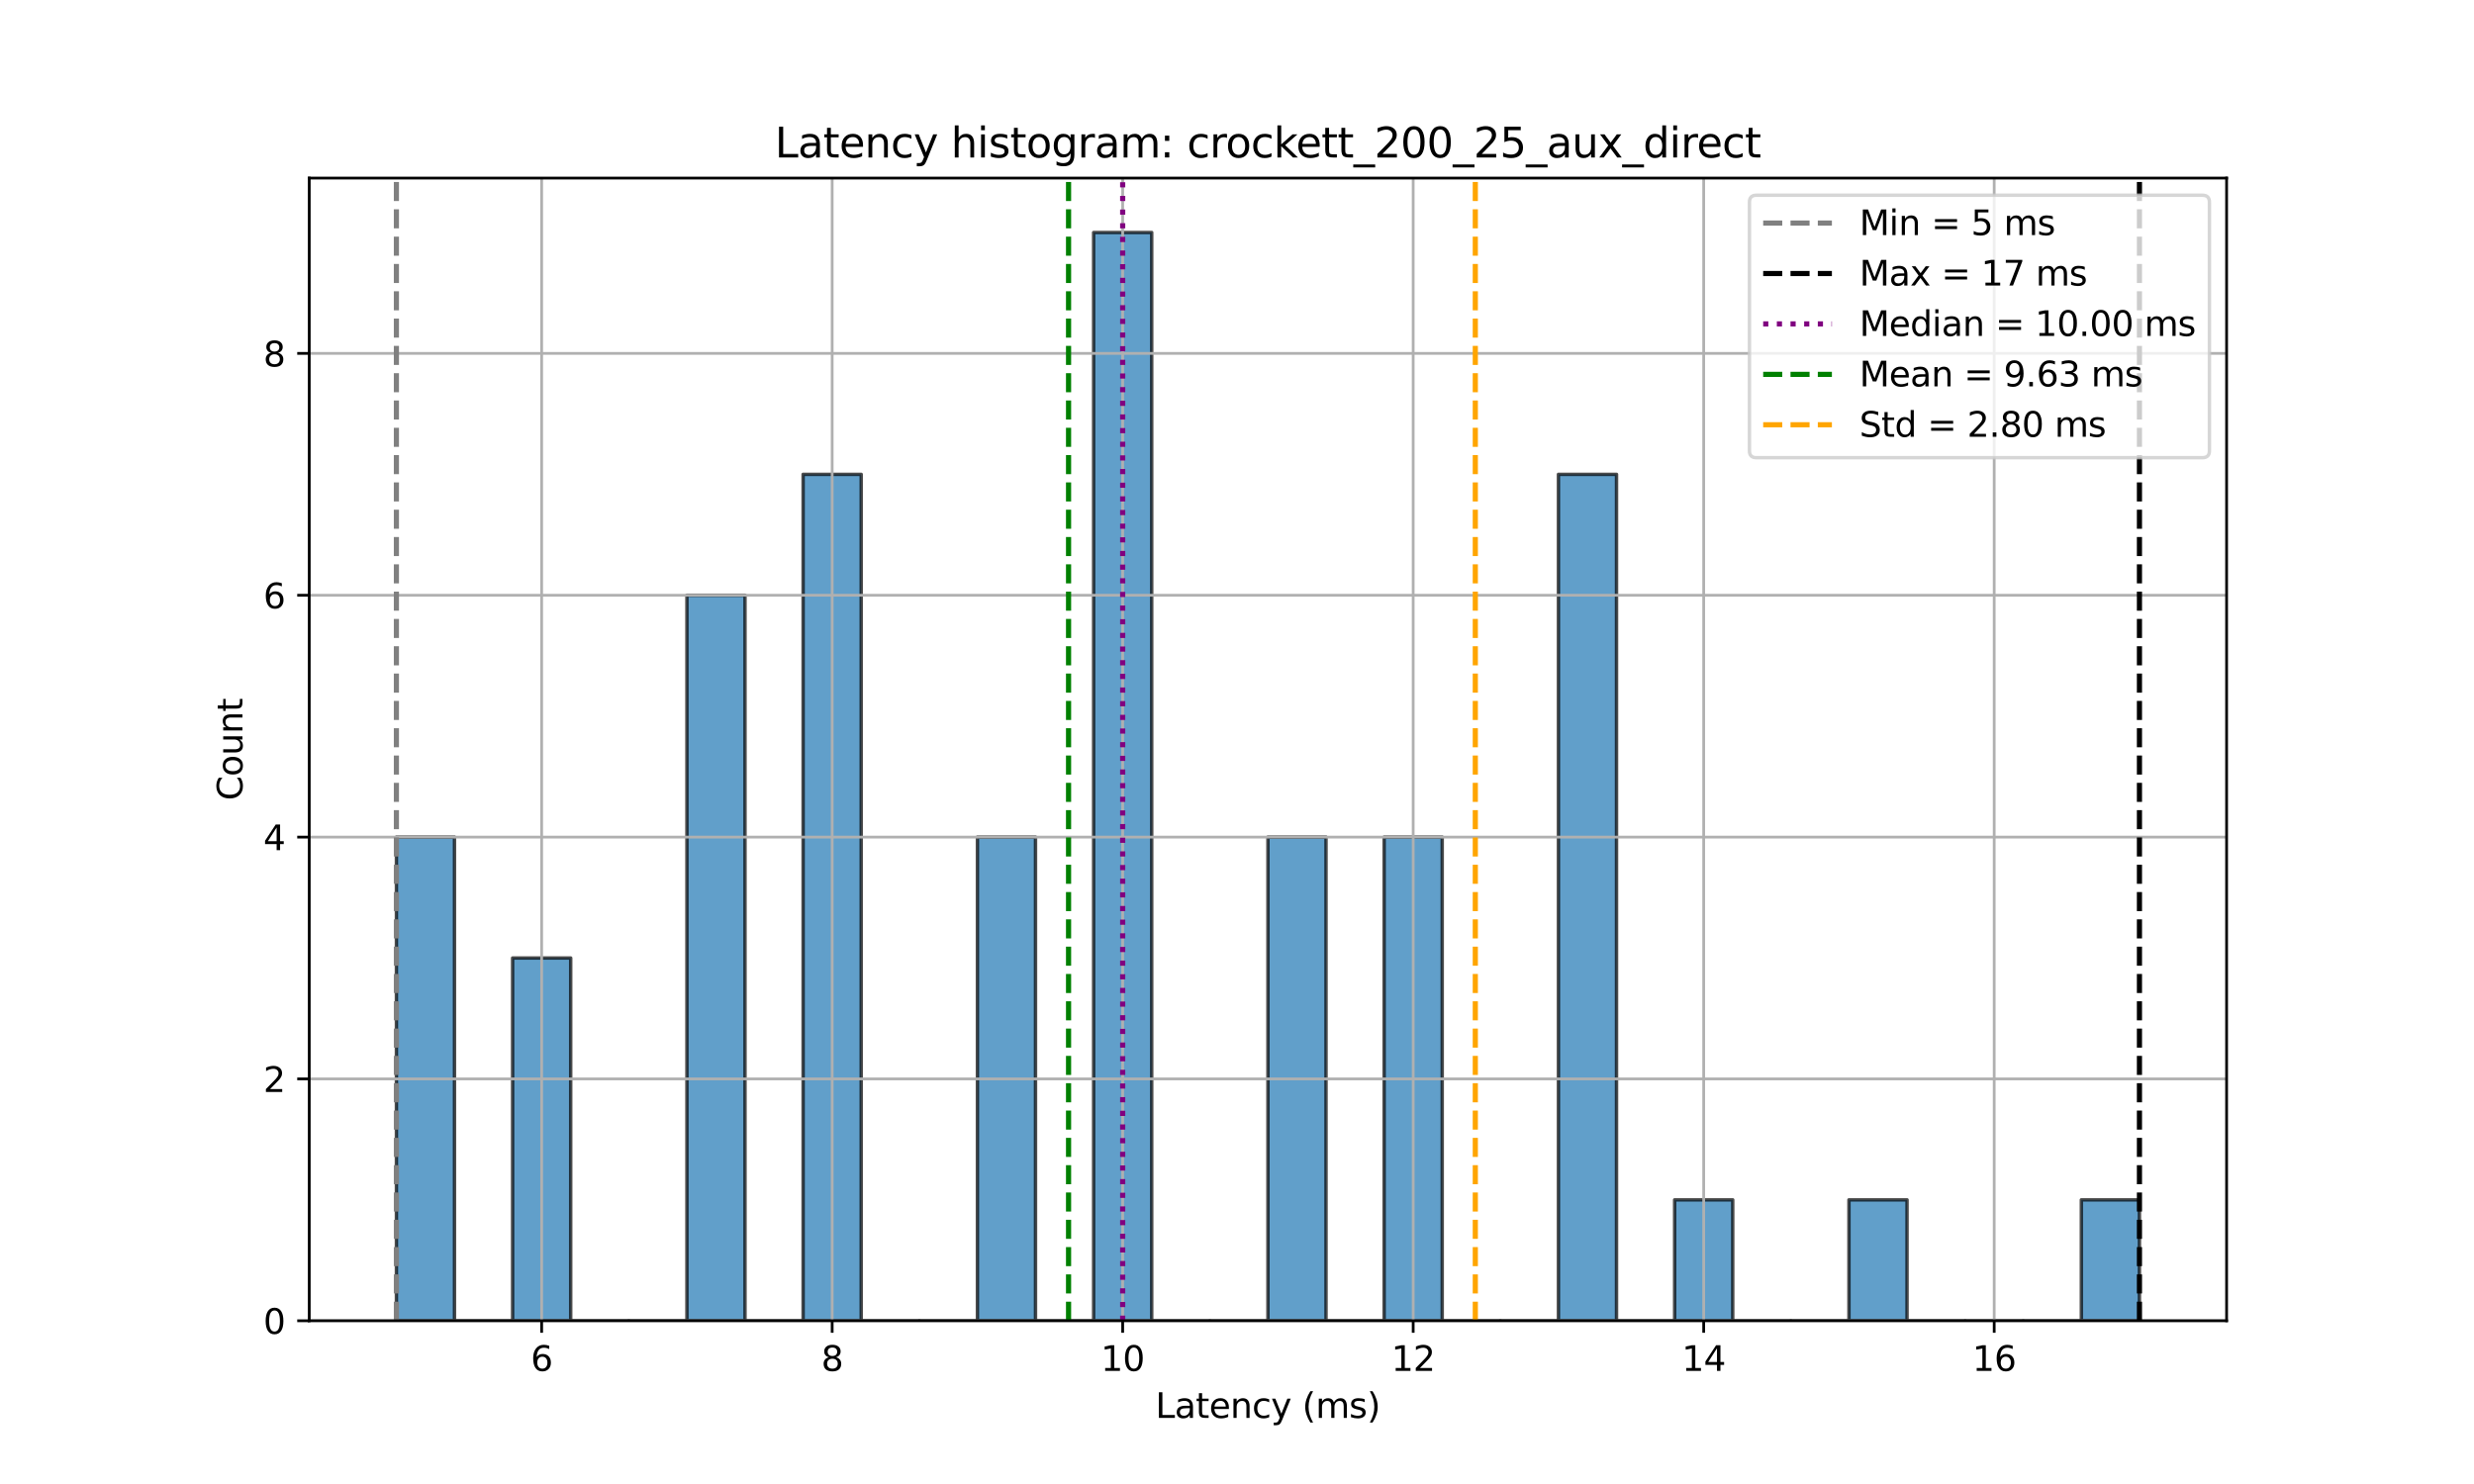 <?xml version="1.0" encoding="utf-8" standalone="no"?>
<!DOCTYPE svg PUBLIC "-//W3C//DTD SVG 1.1//EN"
  "http://www.w3.org/Graphics/SVG/1.1/DTD/svg11.dtd">
<svg xmlns:xlink="http://www.w3.org/1999/xlink" width="720pt" height="432pt" viewBox="0 0 720 432" xmlns="http://www.w3.org/2000/svg" version="1.1">
 <defs>
  <style type="text/css">*{stroke-linejoin: round; stroke-linecap: butt}</style>
 </defs>
 <g id="figure_1">
  <g id="patch_1">
   <path d="M 0 432 
L 720 432 
L 720 0 
L 0 0 
z
" style="fill: #ffffff"/>
  </g>
  <g id="axes_1">
   <g id="patch_2">
    <path d="M 90 384.48 
L 648 384.48 
L 648 51.84 
L 90 51.84 
z
" style="fill: #ffffff"/>
   </g>
   <g id="patch_3">
    <path d="M 115.364 384.48 
L 132.273 384.48 
L 132.273 243.68 
L 115.364 243.68 
z
" clip-path="url(#p1ac329a65a)" style="fill: #1f77b4; opacity: 0.7; stroke: #000000; stroke-linejoin: miter"/>
   </g>
   <g id="patch_4">
    <path d="M 132.273 384.48 
L 149.182 384.48 
L 149.182 384.48 
L 132.273 384.48 
z
" clip-path="url(#p1ac329a65a)" style="fill: #1f77b4; opacity: 0.7; stroke: #000000; stroke-linejoin: miter"/>
   </g>
   <g id="patch_5">
    <path d="M 149.182 384.48 
L 166.091 384.48 
L 166.091 278.88 
L 149.182 278.88 
z
" clip-path="url(#p1ac329a65a)" style="fill: #1f77b4; opacity: 0.7; stroke: #000000; stroke-linejoin: miter"/>
   </g>
   <g id="patch_6">
    <path d="M 166.091 384.48 
L 183 384.48 
L 183 384.48 
L 166.091 384.48 
z
" clip-path="url(#p1ac329a65a)" style="fill: #1f77b4; opacity: 0.7; stroke: #000000; stroke-linejoin: miter"/>
   </g>
   <g id="patch_7">
    <path d="M 183 384.48 
L 199.909 384.48 
L 199.909 384.48 
L 183 384.48 
z
" clip-path="url(#p1ac329a65a)" style="fill: #1f77b4; opacity: 0.7; stroke: #000000; stroke-linejoin: miter"/>
   </g>
   <g id="patch_8">
    <path d="M 199.909 384.48 
L 216.818 384.48 
L 216.818 173.28 
L 199.909 173.28 
z
" clip-path="url(#p1ac329a65a)" style="fill: #1f77b4; opacity: 0.7; stroke: #000000; stroke-linejoin: miter"/>
   </g>
   <g id="patch_9">
    <path d="M 216.818 384.48 
L 233.727 384.48 
L 233.727 384.48 
L 216.818 384.48 
z
" clip-path="url(#p1ac329a65a)" style="fill: #1f77b4; opacity: 0.7; stroke: #000000; stroke-linejoin: miter"/>
   </g>
   <g id="patch_10">
    <path d="M 233.727 384.48 
L 250.636 384.48 
L 250.636 138.08 
L 233.727 138.08 
z
" clip-path="url(#p1ac329a65a)" style="fill: #1f77b4; opacity: 0.7; stroke: #000000; stroke-linejoin: miter"/>
   </g>
   <g id="patch_11">
    <path d="M 250.636 384.48 
L 267.545 384.48 
L 267.545 384.48 
L 250.636 384.48 
z
" clip-path="url(#p1ac329a65a)" style="fill: #1f77b4; opacity: 0.7; stroke: #000000; stroke-linejoin: miter"/>
   </g>
   <g id="patch_12">
    <path d="M 267.545 384.48 
L 284.455 384.48 
L 284.455 384.48 
L 267.545 384.48 
z
" clip-path="url(#p1ac329a65a)" style="fill: #1f77b4; opacity: 0.7; stroke: #000000; stroke-linejoin: miter"/>
   </g>
   <g id="patch_13">
    <path d="M 284.455 384.48 
L 301.364 384.48 
L 301.364 243.68 
L 284.455 243.68 
z
" clip-path="url(#p1ac329a65a)" style="fill: #1f77b4; opacity: 0.7; stroke: #000000; stroke-linejoin: miter"/>
   </g>
   <g id="patch_14">
    <path d="M 301.364 384.48 
L 318.273 384.48 
L 318.273 384.48 
L 301.364 384.48 
z
" clip-path="url(#p1ac329a65a)" style="fill: #1f77b4; opacity: 0.7; stroke: #000000; stroke-linejoin: miter"/>
   </g>
   <g id="patch_15">
    <path d="M 318.273 384.48 
L 335.182 384.48 
L 335.182 67.68 
L 318.273 67.68 
z
" clip-path="url(#p1ac329a65a)" style="fill: #1f77b4; opacity: 0.7; stroke: #000000; stroke-linejoin: miter"/>
   </g>
   <g id="patch_16">
    <path d="M 335.182 384.48 
L 352.091 384.48 
L 352.091 384.48 
L 335.182 384.48 
z
" clip-path="url(#p1ac329a65a)" style="fill: #1f77b4; opacity: 0.7; stroke: #000000; stroke-linejoin: miter"/>
   </g>
   <g id="patch_17">
    <path d="M 352.091 384.48 
L 369 384.48 
L 369 384.48 
L 352.091 384.48 
z
" clip-path="url(#p1ac329a65a)" style="fill: #1f77b4; opacity: 0.7; stroke: #000000; stroke-linejoin: miter"/>
   </g>
   <g id="patch_18">
    <path d="M 369 384.48 
L 385.909 384.48 
L 385.909 243.68 
L 369 243.68 
z
" clip-path="url(#p1ac329a65a)" style="fill: #1f77b4; opacity: 0.7; stroke: #000000; stroke-linejoin: miter"/>
   </g>
   <g id="patch_19">
    <path d="M 385.909 384.48 
L 402.818 384.48 
L 402.818 384.48 
L 385.909 384.48 
z
" clip-path="url(#p1ac329a65a)" style="fill: #1f77b4; opacity: 0.7; stroke: #000000; stroke-linejoin: miter"/>
   </g>
   <g id="patch_20">
    <path d="M 402.818 384.48 
L 419.727 384.48 
L 419.727 243.68 
L 402.818 243.68 
z
" clip-path="url(#p1ac329a65a)" style="fill: #1f77b4; opacity: 0.7; stroke: #000000; stroke-linejoin: miter"/>
   </g>
   <g id="patch_21">
    <path d="M 419.727 384.48 
L 436.636 384.48 
L 436.636 384.48 
L 419.727 384.48 
z
" clip-path="url(#p1ac329a65a)" style="fill: #1f77b4; opacity: 0.7; stroke: #000000; stroke-linejoin: miter"/>
   </g>
   <g id="patch_22">
    <path d="M 436.636 384.48 
L 453.545 384.48 
L 453.545 384.48 
L 436.636 384.48 
z
" clip-path="url(#p1ac329a65a)" style="fill: #1f77b4; opacity: 0.7; stroke: #000000; stroke-linejoin: miter"/>
   </g>
   <g id="patch_23">
    <path d="M 453.545 384.48 
L 470.455 384.48 
L 470.455 138.08 
L 453.545 138.08 
z
" clip-path="url(#p1ac329a65a)" style="fill: #1f77b4; opacity: 0.7; stroke: #000000; stroke-linejoin: miter"/>
   </g>
   <g id="patch_24">
    <path d="M 470.455 384.48 
L 487.364 384.48 
L 487.364 384.48 
L 470.455 384.48 
z
" clip-path="url(#p1ac329a65a)" style="fill: #1f77b4; opacity: 0.7; stroke: #000000; stroke-linejoin: miter"/>
   </g>
   <g id="patch_25">
    <path d="M 487.364 384.48 
L 504.273 384.48 
L 504.273 349.28 
L 487.364 349.28 
z
" clip-path="url(#p1ac329a65a)" style="fill: #1f77b4; opacity: 0.7; stroke: #000000; stroke-linejoin: miter"/>
   </g>
   <g id="patch_26">
    <path d="M 504.273 384.48 
L 521.182 384.48 
L 521.182 384.48 
L 504.273 384.48 
z
" clip-path="url(#p1ac329a65a)" style="fill: #1f77b4; opacity: 0.7; stroke: #000000; stroke-linejoin: miter"/>
   </g>
   <g id="patch_27">
    <path d="M 521.182 384.48 
L 538.091 384.48 
L 538.091 384.48 
L 521.182 384.48 
z
" clip-path="url(#p1ac329a65a)" style="fill: #1f77b4; opacity: 0.7; stroke: #000000; stroke-linejoin: miter"/>
   </g>
   <g id="patch_28">
    <path d="M 538.091 384.48 
L 555 384.48 
L 555 349.28 
L 538.091 349.28 
z
" clip-path="url(#p1ac329a65a)" style="fill: #1f77b4; opacity: 0.7; stroke: #000000; stroke-linejoin: miter"/>
   </g>
   <g id="patch_29">
    <path d="M 555 384.48 
L 571.909 384.48 
L 571.909 384.48 
L 555 384.48 
z
" clip-path="url(#p1ac329a65a)" style="fill: #1f77b4; opacity: 0.7; stroke: #000000; stroke-linejoin: miter"/>
   </g>
   <g id="patch_30">
    <path d="M 571.909 384.48 
L 588.818 384.48 
L 588.818 384.48 
L 571.909 384.48 
z
" clip-path="url(#p1ac329a65a)" style="fill: #1f77b4; opacity: 0.7; stroke: #000000; stroke-linejoin: miter"/>
   </g>
   <g id="patch_31">
    <path d="M 588.818 384.48 
L 605.727 384.48 
L 605.727 384.48 
L 588.818 384.48 
z
" clip-path="url(#p1ac329a65a)" style="fill: #1f77b4; opacity: 0.7; stroke: #000000; stroke-linejoin: miter"/>
   </g>
   <g id="patch_32">
    <path d="M 605.727 384.48 
L 622.636 384.48 
L 622.636 349.28 
L 605.727 349.28 
z
" clip-path="url(#p1ac329a65a)" style="fill: #1f77b4; opacity: 0.7; stroke: #000000; stroke-linejoin: miter"/>
   </g>
   <g id="matplotlib.axis_1">
    <g id="xtick_1">
     <g id="line2d_1">
      <path d="M 157.636 384.48 
L 157.636 51.84 
" clip-path="url(#p1ac329a65a)" style="fill: none; stroke: #b0b0b0; stroke-width: 0.8; stroke-linecap: square"/>
     </g>
     <g id="line2d_2">
      <defs>
       <path id="mbb5a93fdfc" d="M 0 0 
L 0 3.5 
" style="stroke: #000000; stroke-width: 0.8"/>
      </defs>
      <g>
       <use xlink:href="#mbb5a93fdfc" x="157.636" y="384.48" style="stroke: #000000; stroke-width: 0.8"/>
      </g>
     </g>
     <g id="text_1">
      <!-- 6 -->
      <g transform="translate(154.455 399.078) scale(0.1 -0.1)">
       <defs>
        <path id="DejaVuSans-36" d="M 2113 2584 
Q 1688 2584 1439 2293 
Q 1191 2003 1191 1497 
Q 1191 994 1439 701 
Q 1688 409 2113 409 
Q 2538 409 2786 701 
Q 3034 994 3034 1497 
Q 3034 2003 2786 2293 
Q 2538 2584 2113 2584 
z
M 3366 4563 
L 3366 3988 
Q 3128 4100 2886 4159 
Q 2644 4219 2406 4219 
Q 1781 4219 1451 3797 
Q 1122 3375 1075 2522 
Q 1259 2794 1537 2939 
Q 1816 3084 2150 3084 
Q 2853 3084 3261 2657 
Q 3669 2231 3669 1497 
Q 3669 778 3244 343 
Q 2819 -91 2113 -91 
Q 1303 -91 875 529 
Q 447 1150 447 2328 
Q 447 3434 972 4092 
Q 1497 4750 2381 4750 
Q 2619 4750 2861 4703 
Q 3103 4656 3366 4563 
z
" transform="scale(0.016)"/>
       </defs>
       <use xlink:href="#DejaVuSans-36"/>
      </g>
     </g>
    </g>
    <g id="xtick_2">
     <g id="line2d_3">
      <path d="M 242.182 384.48 
L 242.182 51.84 
" clip-path="url(#p1ac329a65a)" style="fill: none; stroke: #b0b0b0; stroke-width: 0.8; stroke-linecap: square"/>
     </g>
     <g id="line2d_4">
      <g>
       <use xlink:href="#mbb5a93fdfc" x="242.182" y="384.48" style="stroke: #000000; stroke-width: 0.8"/>
      </g>
     </g>
     <g id="text_2">
      <!-- 8 -->
      <g transform="translate(239.001 399.078) scale(0.1 -0.1)">
       <defs>
        <path id="DejaVuSans-38" d="M 2034 2216 
Q 1584 2216 1326 1975 
Q 1069 1734 1069 1313 
Q 1069 891 1326 650 
Q 1584 409 2034 409 
Q 2484 409 2743 651 
Q 3003 894 3003 1313 
Q 3003 1734 2745 1975 
Q 2488 2216 2034 2216 
z
M 1403 2484 
Q 997 2584 770 2862 
Q 544 3141 544 3541 
Q 544 4100 942 4425 
Q 1341 4750 2034 4750 
Q 2731 4750 3128 4425 
Q 3525 4100 3525 3541 
Q 3525 3141 3298 2862 
Q 3072 2584 2669 2484 
Q 3125 2378 3379 2068 
Q 3634 1759 3634 1313 
Q 3634 634 3220 271 
Q 2806 -91 2034 -91 
Q 1263 -91 848 271 
Q 434 634 434 1313 
Q 434 1759 690 2068 
Q 947 2378 1403 2484 
z
M 1172 3481 
Q 1172 3119 1398 2916 
Q 1625 2713 2034 2713 
Q 2441 2713 2670 2916 
Q 2900 3119 2900 3481 
Q 2900 3844 2670 4047 
Q 2441 4250 2034 4250 
Q 1625 4250 1398 4047 
Q 1172 3844 1172 3481 
z
" transform="scale(0.016)"/>
       </defs>
       <use xlink:href="#DejaVuSans-38"/>
      </g>
     </g>
    </g>
    <g id="xtick_3">
     <g id="line2d_5">
      <path d="M 326.727 384.48 
L 326.727 51.84 
" clip-path="url(#p1ac329a65a)" style="fill: none; stroke: #b0b0b0; stroke-width: 0.8; stroke-linecap: square"/>
     </g>
     <g id="line2d_6">
      <g>
       <use xlink:href="#mbb5a93fdfc" x="326.727" y="384.48" style="stroke: #000000; stroke-width: 0.8"/>
      </g>
     </g>
     <g id="text_3">
      <!-- 10 -->
      <g transform="translate(320.365 399.078) scale(0.1 -0.1)">
       <defs>
        <path id="DejaVuSans-31" d="M 794 531 
L 1825 531 
L 1825 4091 
L 703 3866 
L 703 4441 
L 1819 4666 
L 2450 4666 
L 2450 531 
L 3481 531 
L 3481 0 
L 794 0 
L 794 531 
z
" transform="scale(0.016)"/>
        <path id="DejaVuSans-30" d="M 2034 4250 
Q 1547 4250 1301 3770 
Q 1056 3291 1056 2328 
Q 1056 1369 1301 889 
Q 1547 409 2034 409 
Q 2525 409 2770 889 
Q 3016 1369 3016 2328 
Q 3016 3291 2770 3770 
Q 2525 4250 2034 4250 
z
M 2034 4750 
Q 2819 4750 3233 4129 
Q 3647 3509 3647 2328 
Q 3647 1150 3233 529 
Q 2819 -91 2034 -91 
Q 1250 -91 836 529 
Q 422 1150 422 2328 
Q 422 3509 836 4129 
Q 1250 4750 2034 4750 
z
" transform="scale(0.016)"/>
       </defs>
       <use xlink:href="#DejaVuSans-31"/>
       <use xlink:href="#DejaVuSans-30" x="63.623"/>
      </g>
     </g>
    </g>
    <g id="xtick_4">
     <g id="line2d_7">
      <path d="M 411.273 384.48 
L 411.273 51.84 
" clip-path="url(#p1ac329a65a)" style="fill: none; stroke: #b0b0b0; stroke-width: 0.8; stroke-linecap: square"/>
     </g>
     <g id="line2d_8">
      <g>
       <use xlink:href="#mbb5a93fdfc" x="411.273" y="384.48" style="stroke: #000000; stroke-width: 0.8"/>
      </g>
     </g>
     <g id="text_4">
      <!-- 12 -->
      <g transform="translate(404.91 399.078) scale(0.1 -0.1)">
       <defs>
        <path id="DejaVuSans-32" d="M 1228 531 
L 3431 531 
L 3431 0 
L 469 0 
L 469 531 
Q 828 903 1448 1529 
Q 2069 2156 2228 2338 
Q 2531 2678 2651 2914 
Q 2772 3150 2772 3378 
Q 2772 3750 2511 3984 
Q 2250 4219 1831 4219 
Q 1534 4219 1204 4116 
Q 875 4013 500 3803 
L 500 4441 
Q 881 4594 1212 4672 
Q 1544 4750 1819 4750 
Q 2544 4750 2975 4387 
Q 3406 4025 3406 3419 
Q 3406 3131 3298 2873 
Q 3191 2616 2906 2266 
Q 2828 2175 2409 1742 
Q 1991 1309 1228 531 
z
" transform="scale(0.016)"/>
       </defs>
       <use xlink:href="#DejaVuSans-31"/>
       <use xlink:href="#DejaVuSans-32" x="63.623"/>
      </g>
     </g>
    </g>
    <g id="xtick_5">
     <g id="line2d_9">
      <path d="M 495.818 384.48 
L 495.818 51.84 
" clip-path="url(#p1ac329a65a)" style="fill: none; stroke: #b0b0b0; stroke-width: 0.8; stroke-linecap: square"/>
     </g>
     <g id="line2d_10">
      <g>
       <use xlink:href="#mbb5a93fdfc" x="495.818" y="384.48" style="stroke: #000000; stroke-width: 0.8"/>
      </g>
     </g>
     <g id="text_5">
      <!-- 14 -->
      <g transform="translate(489.456 399.078) scale(0.1 -0.1)">
       <defs>
        <path id="DejaVuSans-34" d="M 2419 4116 
L 825 1625 
L 2419 1625 
L 2419 4116 
z
M 2253 4666 
L 3047 4666 
L 3047 1625 
L 3713 1625 
L 3713 1100 
L 3047 1100 
L 3047 0 
L 2419 0 
L 2419 1100 
L 313 1100 
L 313 1709 
L 2253 4666 
z
" transform="scale(0.016)"/>
       </defs>
       <use xlink:href="#DejaVuSans-31"/>
       <use xlink:href="#DejaVuSans-34" x="63.623"/>
      </g>
     </g>
    </g>
    <g id="xtick_6">
     <g id="line2d_11">
      <path d="M 580.364 384.48 
L 580.364 51.84 
" clip-path="url(#p1ac329a65a)" style="fill: none; stroke: #b0b0b0; stroke-width: 0.8; stroke-linecap: square"/>
     </g>
     <g id="line2d_12">
      <g>
       <use xlink:href="#mbb5a93fdfc" x="580.364" y="384.48" style="stroke: #000000; stroke-width: 0.8"/>
      </g>
     </g>
     <g id="text_6">
      <!-- 16 -->
      <g transform="translate(574.001 399.078) scale(0.1 -0.1)">
       <use xlink:href="#DejaVuSans-31"/>
       <use xlink:href="#DejaVuSans-36" x="63.623"/>
      </g>
     </g>
    </g>
    <g id="text_7">
     <!-- Latency (ms) -->
     <g transform="translate(336.27 412.757) scale(0.1 -0.1)">
      <defs>
       <path id="DejaVuSans-4c" d="M 628 4666 
L 1259 4666 
L 1259 531 
L 3531 531 
L 3531 0 
L 628 0 
L 628 4666 
z
" transform="scale(0.016)"/>
       <path id="DejaVuSans-61" d="M 2194 1759 
Q 1497 1759 1228 1600 
Q 959 1441 959 1056 
Q 959 750 1161 570 
Q 1363 391 1709 391 
Q 2188 391 2477 730 
Q 2766 1069 2766 1631 
L 2766 1759 
L 2194 1759 
z
M 3341 1997 
L 3341 0 
L 2766 0 
L 2766 531 
Q 2569 213 2275 61 
Q 1981 -91 1556 -91 
Q 1019 -91 701 211 
Q 384 513 384 1019 
Q 384 1609 779 1909 
Q 1175 2209 1959 2209 
L 2766 2209 
L 2766 2266 
Q 2766 2663 2505 2880 
Q 2244 3097 1772 3097 
Q 1472 3097 1187 3025 
Q 903 2953 641 2809 
L 641 3341 
Q 956 3463 1253 3523 
Q 1550 3584 1831 3584 
Q 2591 3584 2966 3190 
Q 3341 2797 3341 1997 
z
" transform="scale(0.016)"/>
       <path id="DejaVuSans-74" d="M 1172 4494 
L 1172 3500 
L 2356 3500 
L 2356 3053 
L 1172 3053 
L 1172 1153 
Q 1172 725 1289 603 
Q 1406 481 1766 481 
L 2356 481 
L 2356 0 
L 1766 0 
Q 1100 0 847 248 
Q 594 497 594 1153 
L 594 3053 
L 172 3053 
L 172 3500 
L 594 3500 
L 594 4494 
L 1172 4494 
z
" transform="scale(0.016)"/>
       <path id="DejaVuSans-65" d="M 3597 1894 
L 3597 1613 
L 953 1613 
Q 991 1019 1311 708 
Q 1631 397 2203 397 
Q 2534 397 2845 478 
Q 3156 559 3463 722 
L 3463 178 
Q 3153 47 2828 -22 
Q 2503 -91 2169 -91 
Q 1331 -91 842 396 
Q 353 884 353 1716 
Q 353 2575 817 3079 
Q 1281 3584 2069 3584 
Q 2775 3584 3186 3129 
Q 3597 2675 3597 1894 
z
M 3022 2063 
Q 3016 2534 2758 2815 
Q 2500 3097 2075 3097 
Q 1594 3097 1305 2825 
Q 1016 2553 972 2059 
L 3022 2063 
z
" transform="scale(0.016)"/>
       <path id="DejaVuSans-6e" d="M 3513 2113 
L 3513 0 
L 2938 0 
L 2938 2094 
Q 2938 2591 2744 2837 
Q 2550 3084 2163 3084 
Q 1697 3084 1428 2787 
Q 1159 2491 1159 1978 
L 1159 0 
L 581 0 
L 581 3500 
L 1159 3500 
L 1159 2956 
Q 1366 3272 1645 3428 
Q 1925 3584 2291 3584 
Q 2894 3584 3203 3211 
Q 3513 2838 3513 2113 
z
" transform="scale(0.016)"/>
       <path id="DejaVuSans-63" d="M 3122 3366 
L 3122 2828 
Q 2878 2963 2633 3030 
Q 2388 3097 2138 3097 
Q 1578 3097 1268 2742 
Q 959 2388 959 1747 
Q 959 1106 1268 751 
Q 1578 397 2138 397 
Q 2388 397 2633 464 
Q 2878 531 3122 666 
L 3122 134 
Q 2881 22 2623 -34 
Q 2366 -91 2075 -91 
Q 1284 -91 818 406 
Q 353 903 353 1747 
Q 353 2603 823 3093 
Q 1294 3584 2113 3584 
Q 2378 3584 2631 3529 
Q 2884 3475 3122 3366 
z
" transform="scale(0.016)"/>
       <path id="DejaVuSans-79" d="M 2059 -325 
Q 1816 -950 1584 -1140 
Q 1353 -1331 966 -1331 
L 506 -1331 
L 506 -850 
L 844 -850 
Q 1081 -850 1212 -737 
Q 1344 -625 1503 -206 
L 1606 56 
L 191 3500 
L 800 3500 
L 1894 763 
L 2988 3500 
L 3597 3500 
L 2059 -325 
z
" transform="scale(0.016)"/>
       <path id="DejaVuSans-20" transform="scale(0.016)"/>
       <path id="DejaVuSans-28" d="M 1984 4856 
Q 1566 4138 1362 3434 
Q 1159 2731 1159 2009 
Q 1159 1288 1364 580 
Q 1569 -128 1984 -844 
L 1484 -844 
Q 1016 -109 783 600 
Q 550 1309 550 2009 
Q 550 2706 781 3412 
Q 1013 4119 1484 4856 
L 1984 4856 
z
" transform="scale(0.016)"/>
       <path id="DejaVuSans-6d" d="M 3328 2828 
Q 3544 3216 3844 3400 
Q 4144 3584 4550 3584 
Q 5097 3584 5394 3201 
Q 5691 2819 5691 2113 
L 5691 0 
L 5113 0 
L 5113 2094 
Q 5113 2597 4934 2840 
Q 4756 3084 4391 3084 
Q 3944 3084 3684 2787 
Q 3425 2491 3425 1978 
L 3425 0 
L 2847 0 
L 2847 2094 
Q 2847 2600 2669 2842 
Q 2491 3084 2119 3084 
Q 1678 3084 1418 2786 
Q 1159 2488 1159 1978 
L 1159 0 
L 581 0 
L 581 3500 
L 1159 3500 
L 1159 2956 
Q 1356 3278 1631 3431 
Q 1906 3584 2284 3584 
Q 2666 3584 2933 3390 
Q 3200 3197 3328 2828 
z
" transform="scale(0.016)"/>
       <path id="DejaVuSans-73" d="M 2834 3397 
L 2834 2853 
Q 2591 2978 2328 3040 
Q 2066 3103 1784 3103 
Q 1356 3103 1142 2972 
Q 928 2841 928 2578 
Q 928 2378 1081 2264 
Q 1234 2150 1697 2047 
L 1894 2003 
Q 2506 1872 2764 1633 
Q 3022 1394 3022 966 
Q 3022 478 2636 193 
Q 2250 -91 1575 -91 
Q 1294 -91 989 -36 
Q 684 19 347 128 
L 347 722 
Q 666 556 975 473 
Q 1284 391 1588 391 
Q 1994 391 2212 530 
Q 2431 669 2431 922 
Q 2431 1156 2273 1281 
Q 2116 1406 1581 1522 
L 1381 1569 
Q 847 1681 609 1914 
Q 372 2147 372 2553 
Q 372 3047 722 3315 
Q 1072 3584 1716 3584 
Q 2034 3584 2315 3537 
Q 2597 3491 2834 3397 
z
" transform="scale(0.016)"/>
       <path id="DejaVuSans-29" d="M 513 4856 
L 1013 4856 
Q 1481 4119 1714 3412 
Q 1947 2706 1947 2009 
Q 1947 1309 1714 600 
Q 1481 -109 1013 -844 
L 513 -844 
Q 928 -128 1133 580 
Q 1338 1288 1338 2009 
Q 1338 2731 1133 3434 
Q 928 4138 513 4856 
z
" transform="scale(0.016)"/>
      </defs>
      <use xlink:href="#DejaVuSans-4c"/>
      <use xlink:href="#DejaVuSans-61" x="55.713"/>
      <use xlink:href="#DejaVuSans-74" x="116.992"/>
      <use xlink:href="#DejaVuSans-65" x="156.201"/>
      <use xlink:href="#DejaVuSans-6e" x="217.725"/>
      <use xlink:href="#DejaVuSans-63" x="281.104"/>
      <use xlink:href="#DejaVuSans-79" x="336.084"/>
      <use xlink:href="#DejaVuSans-20" x="395.264"/>
      <use xlink:href="#DejaVuSans-28" x="427.051"/>
      <use xlink:href="#DejaVuSans-6d" x="466.064"/>
      <use xlink:href="#DejaVuSans-73" x="563.477"/>
      <use xlink:href="#DejaVuSans-29" x="615.576"/>
     </g>
    </g>
   </g>
   <g id="matplotlib.axis_2">
    <g id="ytick_1">
     <g id="line2d_13">
      <path d="M 90 384.48 
L 648 384.48 
" clip-path="url(#p1ac329a65a)" style="fill: none; stroke: #b0b0b0; stroke-width: 0.8; stroke-linecap: square"/>
     </g>
     <g id="line2d_14">
      <defs>
       <path id="mc30948e9b7" d="M 0 0 
L -3.5 0 
" style="stroke: #000000; stroke-width: 0.8"/>
      </defs>
      <g>
       <use xlink:href="#mc30948e9b7" x="90" y="384.48" style="stroke: #000000; stroke-width: 0.8"/>
      </g>
     </g>
     <g id="text_8">
      <!-- 0 -->
      <g transform="translate(76.638 388.279) scale(0.1 -0.1)">
       <use xlink:href="#DejaVuSans-30"/>
      </g>
     </g>
    </g>
    <g id="ytick_2">
     <g id="line2d_15">
      <path d="M 90 314.08 
L 648 314.08 
" clip-path="url(#p1ac329a65a)" style="fill: none; stroke: #b0b0b0; stroke-width: 0.8; stroke-linecap: square"/>
     </g>
     <g id="line2d_16">
      <g>
       <use xlink:href="#mc30948e9b7" x="90" y="314.08" style="stroke: #000000; stroke-width: 0.8"/>
      </g>
     </g>
     <g id="text_9">
      <!-- 2 -->
      <g transform="translate(76.638 317.879) scale(0.1 -0.1)">
       <use xlink:href="#DejaVuSans-32"/>
      </g>
     </g>
    </g>
    <g id="ytick_3">
     <g id="line2d_17">
      <path d="M 90 243.68 
L 648 243.68 
" clip-path="url(#p1ac329a65a)" style="fill: none; stroke: #b0b0b0; stroke-width: 0.8; stroke-linecap: square"/>
     </g>
     <g id="line2d_18">
      <g>
       <use xlink:href="#mc30948e9b7" x="90" y="243.68" style="stroke: #000000; stroke-width: 0.8"/>
      </g>
     </g>
     <g id="text_10">
      <!-- 4 -->
      <g transform="translate(76.638 247.479) scale(0.1 -0.1)">
       <use xlink:href="#DejaVuSans-34"/>
      </g>
     </g>
    </g>
    <g id="ytick_4">
     <g id="line2d_19">
      <path d="M 90 173.28 
L 648 173.28 
" clip-path="url(#p1ac329a65a)" style="fill: none; stroke: #b0b0b0; stroke-width: 0.8; stroke-linecap: square"/>
     </g>
     <g id="line2d_20">
      <g>
       <use xlink:href="#mc30948e9b7" x="90" y="173.28" style="stroke: #000000; stroke-width: 0.8"/>
      </g>
     </g>
     <g id="text_11">
      <!-- 6 -->
      <g transform="translate(76.638 177.079) scale(0.1 -0.1)">
       <use xlink:href="#DejaVuSans-36"/>
      </g>
     </g>
    </g>
    <g id="ytick_5">
     <g id="line2d_21">
      <path d="M 90 102.88 
L 648 102.88 
" clip-path="url(#p1ac329a65a)" style="fill: none; stroke: #b0b0b0; stroke-width: 0.8; stroke-linecap: square"/>
     </g>
     <g id="line2d_22">
      <g>
       <use xlink:href="#mc30948e9b7" x="90" y="102.88" style="stroke: #000000; stroke-width: 0.8"/>
      </g>
     </g>
     <g id="text_12">
      <!-- 8 -->
      <g transform="translate(76.638 106.679) scale(0.1 -0.1)">
       <use xlink:href="#DejaVuSans-38"/>
      </g>
     </g>
    </g>
    <g id="text_13">
     <!-- Count -->
     <g transform="translate(70.558 233.008) rotate(-90) scale(0.1 -0.1)">
      <defs>
       <path id="DejaVuSans-43" d="M 4122 4306 
L 4122 3641 
Q 3803 3938 3442 4084 
Q 3081 4231 2675 4231 
Q 1875 4231 1450 3742 
Q 1025 3253 1025 2328 
Q 1025 1406 1450 917 
Q 1875 428 2675 428 
Q 3081 428 3442 575 
Q 3803 722 4122 1019 
L 4122 359 
Q 3791 134 3420 21 
Q 3050 -91 2638 -91 
Q 1578 -91 968 557 
Q 359 1206 359 2328 
Q 359 3453 968 4101 
Q 1578 4750 2638 4750 
Q 3056 4750 3426 4639 
Q 3797 4528 4122 4306 
z
" transform="scale(0.016)"/>
       <path id="DejaVuSans-6f" d="M 1959 3097 
Q 1497 3097 1228 2736 
Q 959 2375 959 1747 
Q 959 1119 1226 758 
Q 1494 397 1959 397 
Q 2419 397 2687 759 
Q 2956 1122 2956 1747 
Q 2956 2369 2687 2733 
Q 2419 3097 1959 3097 
z
M 1959 3584 
Q 2709 3584 3137 3096 
Q 3566 2609 3566 1747 
Q 3566 888 3137 398 
Q 2709 -91 1959 -91 
Q 1206 -91 779 398 
Q 353 888 353 1747 
Q 353 2609 779 3096 
Q 1206 3584 1959 3584 
z
" transform="scale(0.016)"/>
       <path id="DejaVuSans-75" d="M 544 1381 
L 544 3500 
L 1119 3500 
L 1119 1403 
Q 1119 906 1312 657 
Q 1506 409 1894 409 
Q 2359 409 2629 706 
Q 2900 1003 2900 1516 
L 2900 3500 
L 3475 3500 
L 3475 0 
L 2900 0 
L 2900 538 
Q 2691 219 2414 64 
Q 2138 -91 1772 -91 
Q 1169 -91 856 284 
Q 544 659 544 1381 
z
M 1991 3584 
L 1991 3584 
z
" transform="scale(0.016)"/>
      </defs>
      <use xlink:href="#DejaVuSans-43"/>
      <use xlink:href="#DejaVuSans-6f" x="69.824"/>
      <use xlink:href="#DejaVuSans-75" x="131.006"/>
      <use xlink:href="#DejaVuSans-6e" x="194.385"/>
      <use xlink:href="#DejaVuSans-74" x="257.764"/>
     </g>
    </g>
   </g>
   <g id="line2d_23">
    <path d="M 115.364 384.48 
L 115.364 51.84 
" clip-path="url(#p1ac329a65a)" style="fill: none; stroke-dasharray: 5.55,2.4; stroke-dashoffset: 0; stroke: #808080; stroke-width: 1.5"/>
   </g>
   <g id="line2d_24">
    <path d="M 622.636 384.48 
L 622.636 51.84 
" clip-path="url(#p1ac329a65a)" style="fill: none; stroke-dasharray: 5.55,2.4; stroke-dashoffset: 0; stroke: #000000; stroke-width: 1.5"/>
   </g>
   <g id="line2d_25">
    <path d="M 326.727 384.48 
L 326.727 51.84 
" clip-path="url(#p1ac329a65a)" style="fill: none; stroke-dasharray: 1.5,2.475; stroke-dashoffset: 0; stroke: #800080; stroke-width: 1.5"/>
   </g>
   <g id="line2d_26">
    <path d="M 310.979 384.48 
L 310.979 51.84 
" clip-path="url(#p1ac329a65a)" style="fill: none; stroke-dasharray: 5.55,2.4; stroke-dashoffset: 0; stroke: #008000; stroke-width: 1.5"/>
   </g>
   <g id="line2d_27">
    <path d="M 429.354 384.48 
L 429.354 51.84 
" clip-path="url(#p1ac329a65a)" style="fill: none; stroke-dasharray: 5.55,2.4; stroke-dashoffset: 0; stroke: #ffa500; stroke-width: 1.5"/>
   </g>
   <g id="patch_33">
    <path d="M 90 384.48 
L 90 51.84 
" style="fill: none; stroke: #000000; stroke-width: 0.8; stroke-linejoin: miter; stroke-linecap: square"/>
   </g>
   <g id="patch_34">
    <path d="M 648 384.48 
L 648 51.84 
" style="fill: none; stroke: #000000; stroke-width: 0.8; stroke-linejoin: miter; stroke-linecap: square"/>
   </g>
   <g id="patch_35">
    <path d="M 90 384.48 
L 648 384.48 
" style="fill: none; stroke: #000000; stroke-width: 0.8; stroke-linejoin: miter; stroke-linecap: square"/>
   </g>
   <g id="patch_36">
    <path d="M 90 51.84 
L 648 51.84 
" style="fill: none; stroke: #000000; stroke-width: 0.8; stroke-linejoin: miter; stroke-linecap: square"/>
   </g>
   <g id="text_14">
    <!-- Latency histogram: crockett_200_25_aux_direct -->
    <g transform="translate(225.51 45.84) scale(0.12 -0.12)">
     <defs>
      <path id="DejaVuSans-68" d="M 3513 2113 
L 3513 0 
L 2938 0 
L 2938 2094 
Q 2938 2591 2744 2837 
Q 2550 3084 2163 3084 
Q 1697 3084 1428 2787 
Q 1159 2491 1159 1978 
L 1159 0 
L 581 0 
L 581 4863 
L 1159 4863 
L 1159 2956 
Q 1366 3272 1645 3428 
Q 1925 3584 2291 3584 
Q 2894 3584 3203 3211 
Q 3513 2838 3513 2113 
z
" transform="scale(0.016)"/>
      <path id="DejaVuSans-69" d="M 603 3500 
L 1178 3500 
L 1178 0 
L 603 0 
L 603 3500 
z
M 603 4863 
L 1178 4863 
L 1178 4134 
L 603 4134 
L 603 4863 
z
" transform="scale(0.016)"/>
      <path id="DejaVuSans-67" d="M 2906 1791 
Q 2906 2416 2648 2759 
Q 2391 3103 1925 3103 
Q 1463 3103 1205 2759 
Q 947 2416 947 1791 
Q 947 1169 1205 825 
Q 1463 481 1925 481 
Q 2391 481 2648 825 
Q 2906 1169 2906 1791 
z
M 3481 434 
Q 3481 -459 3084 -895 
Q 2688 -1331 1869 -1331 
Q 1566 -1331 1297 -1286 
Q 1028 -1241 775 -1147 
L 775 -588 
Q 1028 -725 1275 -790 
Q 1522 -856 1778 -856 
Q 2344 -856 2625 -561 
Q 2906 -266 2906 331 
L 2906 616 
Q 2728 306 2450 153 
Q 2172 0 1784 0 
Q 1141 0 747 490 
Q 353 981 353 1791 
Q 353 2603 747 3093 
Q 1141 3584 1784 3584 
Q 2172 3584 2450 3431 
Q 2728 3278 2906 2969 
L 2906 3500 
L 3481 3500 
L 3481 434 
z
" transform="scale(0.016)"/>
      <path id="DejaVuSans-72" d="M 2631 2963 
Q 2534 3019 2420 3045 
Q 2306 3072 2169 3072 
Q 1681 3072 1420 2755 
Q 1159 2438 1159 1844 
L 1159 0 
L 581 0 
L 581 3500 
L 1159 3500 
L 1159 2956 
Q 1341 3275 1631 3429 
Q 1922 3584 2338 3584 
Q 2397 3584 2469 3576 
Q 2541 3569 2628 3553 
L 2631 2963 
z
" transform="scale(0.016)"/>
      <path id="DejaVuSans-3a" d="M 750 794 
L 1409 794 
L 1409 0 
L 750 0 
L 750 794 
z
M 750 3309 
L 1409 3309 
L 1409 2516 
L 750 2516 
L 750 3309 
z
" transform="scale(0.016)"/>
      <path id="DejaVuSans-6b" d="M 581 4863 
L 1159 4863 
L 1159 1991 
L 2875 3500 
L 3609 3500 
L 1753 1863 
L 3688 0 
L 2938 0 
L 1159 1709 
L 1159 0 
L 581 0 
L 581 4863 
z
" transform="scale(0.016)"/>
      <path id="DejaVuSans-5f" d="M 3263 -1063 
L 3263 -1509 
L -63 -1509 
L -63 -1063 
L 3263 -1063 
z
" transform="scale(0.016)"/>
      <path id="DejaVuSans-35" d="M 691 4666 
L 3169 4666 
L 3169 4134 
L 1269 4134 
L 1269 2991 
Q 1406 3038 1543 3061 
Q 1681 3084 1819 3084 
Q 2600 3084 3056 2656 
Q 3513 2228 3513 1497 
Q 3513 744 3044 326 
Q 2575 -91 1722 -91 
Q 1428 -91 1123 -41 
Q 819 9 494 109 
L 494 744 
Q 775 591 1075 516 
Q 1375 441 1709 441 
Q 2250 441 2565 725 
Q 2881 1009 2881 1497 
Q 2881 1984 2565 2268 
Q 2250 2553 1709 2553 
Q 1456 2553 1204 2497 
Q 953 2441 691 2322 
L 691 4666 
z
" transform="scale(0.016)"/>
      <path id="DejaVuSans-78" d="M 3513 3500 
L 2247 1797 
L 3578 0 
L 2900 0 
L 1881 1375 
L 863 0 
L 184 0 
L 1544 1831 
L 300 3500 
L 978 3500 
L 1906 2253 
L 2834 3500 
L 3513 3500 
z
" transform="scale(0.016)"/>
      <path id="DejaVuSans-64" d="M 2906 2969 
L 2906 4863 
L 3481 4863 
L 3481 0 
L 2906 0 
L 2906 525 
Q 2725 213 2448 61 
Q 2172 -91 1784 -91 
Q 1150 -91 751 415 
Q 353 922 353 1747 
Q 353 2572 751 3078 
Q 1150 3584 1784 3584 
Q 2172 3584 2448 3432 
Q 2725 3281 2906 2969 
z
M 947 1747 
Q 947 1113 1208 752 
Q 1469 391 1925 391 
Q 2381 391 2643 752 
Q 2906 1113 2906 1747 
Q 2906 2381 2643 2742 
Q 2381 3103 1925 3103 
Q 1469 3103 1208 2742 
Q 947 2381 947 1747 
z
" transform="scale(0.016)"/>
     </defs>
     <use xlink:href="#DejaVuSans-4c"/>
     <use xlink:href="#DejaVuSans-61" x="55.713"/>
     <use xlink:href="#DejaVuSans-74" x="116.992"/>
     <use xlink:href="#DejaVuSans-65" x="156.201"/>
     <use xlink:href="#DejaVuSans-6e" x="217.725"/>
     <use xlink:href="#DejaVuSans-63" x="281.104"/>
     <use xlink:href="#DejaVuSans-79" x="336.084"/>
     <use xlink:href="#DejaVuSans-20" x="395.264"/>
     <use xlink:href="#DejaVuSans-68" x="427.051"/>
     <use xlink:href="#DejaVuSans-69" x="490.43"/>
     <use xlink:href="#DejaVuSans-73" x="518.213"/>
     <use xlink:href="#DejaVuSans-74" x="570.312"/>
     <use xlink:href="#DejaVuSans-6f" x="609.521"/>
     <use xlink:href="#DejaVuSans-67" x="670.703"/>
     <use xlink:href="#DejaVuSans-72" x="734.18"/>
     <use xlink:href="#DejaVuSans-61" x="775.293"/>
     <use xlink:href="#DejaVuSans-6d" x="836.572"/>
     <use xlink:href="#DejaVuSans-3a" x="933.984"/>
     <use xlink:href="#DejaVuSans-20" x="967.676"/>
     <use xlink:href="#DejaVuSans-63" x="999.463"/>
     <use xlink:href="#DejaVuSans-72" x="1054.443"/>
     <use xlink:href="#DejaVuSans-6f" x="1093.307"/>
     <use xlink:href="#DejaVuSans-63" x="1154.488"/>
     <use xlink:href="#DejaVuSans-6b" x="1209.469"/>
     <use xlink:href="#DejaVuSans-65" x="1263.754"/>
     <use xlink:href="#DejaVuSans-74" x="1325.277"/>
     <use xlink:href="#DejaVuSans-74" x="1364.486"/>
     <use xlink:href="#DejaVuSans-5f" x="1403.695"/>
     <use xlink:href="#DejaVuSans-32" x="1453.695"/>
     <use xlink:href="#DejaVuSans-30" x="1517.318"/>
     <use xlink:href="#DejaVuSans-30" x="1580.941"/>
     <use xlink:href="#DejaVuSans-5f" x="1644.564"/>
     <use xlink:href="#DejaVuSans-32" x="1694.564"/>
     <use xlink:href="#DejaVuSans-35" x="1758.188"/>
     <use xlink:href="#DejaVuSans-5f" x="1821.811"/>
     <use xlink:href="#DejaVuSans-61" x="1871.811"/>
     <use xlink:href="#DejaVuSans-75" x="1933.09"/>
     <use xlink:href="#DejaVuSans-78" x="1996.469"/>
     <use xlink:href="#DejaVuSans-5f" x="2055.648"/>
     <use xlink:href="#DejaVuSans-64" x="2105.648"/>
     <use xlink:href="#DejaVuSans-69" x="2169.125"/>
     <use xlink:href="#DejaVuSans-72" x="2196.908"/>
     <use xlink:href="#DejaVuSans-65" x="2235.771"/>
     <use xlink:href="#DejaVuSans-63" x="2297.295"/>
     <use xlink:href="#DejaVuSans-74" x="2352.275"/>
    </g>
   </g>
   <g id="legend_1">
    <g id="patch_37">
     <path d="M 511.134 133.231 
L 641 133.231 
Q 643 133.231 643 131.231 
L 643 58.84 
Q 643 56.84 641 56.84 
L 511.134 56.84 
Q 509.134 56.84 509.134 58.84 
L 509.134 131.231 
Q 509.134 133.231 511.134 133.231 
z
" style="fill: #ffffff; opacity: 0.8; stroke: #cccccc; stroke-linejoin: miter"/>
    </g>
    <g id="line2d_28">
     <path d="M 513.134 64.938 
L 523.134 64.938 
L 533.134 64.938 
" style="fill: none; stroke-dasharray: 5.55,2.4; stroke-dashoffset: 0; stroke: #808080; stroke-width: 1.5"/>
    </g>
    <g id="text_15">
     <!-- Min = 5 ms -->
     <g transform="translate(541.134 68.438) scale(0.1 -0.1)">
      <defs>
       <path id="DejaVuSans-4d" d="M 628 4666 
L 1569 4666 
L 2759 1491 
L 3956 4666 
L 4897 4666 
L 4897 0 
L 4281 0 
L 4281 4097 
L 3078 897 
L 2444 897 
L 1241 4097 
L 1241 0 
L 628 0 
L 628 4666 
z
" transform="scale(0.016)"/>
       <path id="DejaVuSans-3d" d="M 678 2906 
L 4684 2906 
L 4684 2381 
L 678 2381 
L 678 2906 
z
M 678 1631 
L 4684 1631 
L 4684 1100 
L 678 1100 
L 678 1631 
z
" transform="scale(0.016)"/>
      </defs>
      <use xlink:href="#DejaVuSans-4d"/>
      <use xlink:href="#DejaVuSans-69" x="86.279"/>
      <use xlink:href="#DejaVuSans-6e" x="114.062"/>
      <use xlink:href="#DejaVuSans-20" x="177.441"/>
      <use xlink:href="#DejaVuSans-3d" x="209.229"/>
      <use xlink:href="#DejaVuSans-20" x="293.018"/>
      <use xlink:href="#DejaVuSans-35" x="324.805"/>
      <use xlink:href="#DejaVuSans-20" x="388.428"/>
      <use xlink:href="#DejaVuSans-6d" x="420.215"/>
      <use xlink:href="#DejaVuSans-73" x="517.627"/>
     </g>
    </g>
    <g id="line2d_29">
     <path d="M 513.134 79.617 
L 523.134 79.617 
L 533.134 79.617 
" style="fill: none; stroke-dasharray: 5.55,2.4; stroke-dashoffset: 0; stroke: #000000; stroke-width: 1.5"/>
    </g>
    <g id="text_16">
     <!-- Max = 17 ms -->
     <g transform="translate(541.134 83.117) scale(0.1 -0.1)">
      <defs>
       <path id="DejaVuSans-37" d="M 525 4666 
L 3525 4666 
L 3525 4397 
L 1831 0 
L 1172 0 
L 2766 4134 
L 525 4134 
L 525 4666 
z
" transform="scale(0.016)"/>
      </defs>
      <use xlink:href="#DejaVuSans-4d"/>
      <use xlink:href="#DejaVuSans-61" x="86.279"/>
      <use xlink:href="#DejaVuSans-78" x="147.559"/>
      <use xlink:href="#DejaVuSans-20" x="206.738"/>
      <use xlink:href="#DejaVuSans-3d" x="238.525"/>
      <use xlink:href="#DejaVuSans-20" x="322.314"/>
      <use xlink:href="#DejaVuSans-31" x="354.102"/>
      <use xlink:href="#DejaVuSans-37" x="417.725"/>
      <use xlink:href="#DejaVuSans-20" x="481.348"/>
      <use xlink:href="#DejaVuSans-6d" x="513.135"/>
      <use xlink:href="#DejaVuSans-73" x="610.547"/>
     </g>
    </g>
    <g id="line2d_30">
     <path d="M 513.134 94.295 
L 523.134 94.295 
L 533.134 94.295 
" style="fill: none; stroke-dasharray: 1.5,2.475; stroke-dashoffset: 0; stroke: #800080; stroke-width: 1.5"/>
    </g>
    <g id="text_17">
     <!-- Median = 10.00 ms -->
     <g transform="translate(541.134 97.795) scale(0.1 -0.1)">
      <defs>
       <path id="DejaVuSans-2e" d="M 684 794 
L 1344 794 
L 1344 0 
L 684 0 
L 684 794 
z
" transform="scale(0.016)"/>
      </defs>
      <use xlink:href="#DejaVuSans-4d"/>
      <use xlink:href="#DejaVuSans-65" x="86.279"/>
      <use xlink:href="#DejaVuSans-64" x="147.803"/>
      <use xlink:href="#DejaVuSans-69" x="211.279"/>
      <use xlink:href="#DejaVuSans-61" x="239.062"/>
      <use xlink:href="#DejaVuSans-6e" x="300.342"/>
      <use xlink:href="#DejaVuSans-20" x="363.721"/>
      <use xlink:href="#DejaVuSans-3d" x="395.508"/>
      <use xlink:href="#DejaVuSans-20" x="479.297"/>
      <use xlink:href="#DejaVuSans-31" x="511.084"/>
      <use xlink:href="#DejaVuSans-30" x="574.707"/>
      <use xlink:href="#DejaVuSans-2e" x="638.33"/>
      <use xlink:href="#DejaVuSans-30" x="670.117"/>
      <use xlink:href="#DejaVuSans-30" x="733.74"/>
      <use xlink:href="#DejaVuSans-20" x="797.363"/>
      <use xlink:href="#DejaVuSans-6d" x="829.15"/>
      <use xlink:href="#DejaVuSans-73" x="926.562"/>
     </g>
    </g>
    <g id="line2d_31">
     <path d="M 513.134 108.973 
L 523.134 108.973 
L 533.134 108.973 
" style="fill: none; stroke-dasharray: 5.55,2.4; stroke-dashoffset: 0; stroke: #008000; stroke-width: 1.5"/>
    </g>
    <g id="text_18">
     <!-- Mean = 9.63 ms -->
     <g transform="translate(541.134 112.473) scale(0.1 -0.1)">
      <defs>
       <path id="DejaVuSans-39" d="M 703 97 
L 703 672 
Q 941 559 1184 500 
Q 1428 441 1663 441 
Q 2288 441 2617 861 
Q 2947 1281 2994 2138 
Q 2813 1869 2534 1725 
Q 2256 1581 1919 1581 
Q 1219 1581 811 2004 
Q 403 2428 403 3163 
Q 403 3881 828 4315 
Q 1253 4750 1959 4750 
Q 2769 4750 3195 4129 
Q 3622 3509 3622 2328 
Q 3622 1225 3098 567 
Q 2575 -91 1691 -91 
Q 1453 -91 1209 -44 
Q 966 3 703 97 
z
M 1959 2075 
Q 2384 2075 2632 2365 
Q 2881 2656 2881 3163 
Q 2881 3666 2632 3958 
Q 2384 4250 1959 4250 
Q 1534 4250 1286 3958 
Q 1038 3666 1038 3163 
Q 1038 2656 1286 2365 
Q 1534 2075 1959 2075 
z
" transform="scale(0.016)"/>
       <path id="DejaVuSans-33" d="M 2597 2516 
Q 3050 2419 3304 2112 
Q 3559 1806 3559 1356 
Q 3559 666 3084 287 
Q 2609 -91 1734 -91 
Q 1441 -91 1130 -33 
Q 819 25 488 141 
L 488 750 
Q 750 597 1062 519 
Q 1375 441 1716 441 
Q 2309 441 2620 675 
Q 2931 909 2931 1356 
Q 2931 1769 2642 2001 
Q 2353 2234 1838 2234 
L 1294 2234 
L 1294 2753 
L 1863 2753 
Q 2328 2753 2575 2939 
Q 2822 3125 2822 3475 
Q 2822 3834 2567 4026 
Q 2313 4219 1838 4219 
Q 1578 4219 1281 4162 
Q 984 4106 628 3988 
L 628 4550 
Q 988 4650 1302 4700 
Q 1616 4750 1894 4750 
Q 2613 4750 3031 4423 
Q 3450 4097 3450 3541 
Q 3450 3153 3228 2886 
Q 3006 2619 2597 2516 
z
" transform="scale(0.016)"/>
      </defs>
      <use xlink:href="#DejaVuSans-4d"/>
      <use xlink:href="#DejaVuSans-65" x="86.279"/>
      <use xlink:href="#DejaVuSans-61" x="147.803"/>
      <use xlink:href="#DejaVuSans-6e" x="209.082"/>
      <use xlink:href="#DejaVuSans-20" x="272.461"/>
      <use xlink:href="#DejaVuSans-3d" x="304.248"/>
      <use xlink:href="#DejaVuSans-20" x="388.037"/>
      <use xlink:href="#DejaVuSans-39" x="419.824"/>
      <use xlink:href="#DejaVuSans-2e" x="483.447"/>
      <use xlink:href="#DejaVuSans-36" x="515.234"/>
      <use xlink:href="#DejaVuSans-33" x="578.857"/>
      <use xlink:href="#DejaVuSans-20" x="642.48"/>
      <use xlink:href="#DejaVuSans-6d" x="674.268"/>
      <use xlink:href="#DejaVuSans-73" x="771.68"/>
     </g>
    </g>
    <g id="line2d_32">
     <path d="M 513.134 123.651 
L 523.134 123.651 
L 533.134 123.651 
" style="fill: none; stroke-dasharray: 5.55,2.4; stroke-dashoffset: 0; stroke: #ffa500; stroke-width: 1.5"/>
    </g>
    <g id="text_19">
     <!-- Std = 2.80 ms -->
     <g transform="translate(541.134 127.151) scale(0.1 -0.1)">
      <defs>
       <path id="DejaVuSans-53" d="M 3425 4513 
L 3425 3897 
Q 3066 4069 2747 4153 
Q 2428 4238 2131 4238 
Q 1616 4238 1336 4038 
Q 1056 3838 1056 3469 
Q 1056 3159 1242 3001 
Q 1428 2844 1947 2747 
L 2328 2669 
Q 3034 2534 3370 2195 
Q 3706 1856 3706 1288 
Q 3706 609 3251 259 
Q 2797 -91 1919 -91 
Q 1588 -91 1214 -16 
Q 841 59 441 206 
L 441 856 
Q 825 641 1194 531 
Q 1563 422 1919 422 
Q 2459 422 2753 634 
Q 3047 847 3047 1241 
Q 3047 1584 2836 1778 
Q 2625 1972 2144 2069 
L 1759 2144 
Q 1053 2284 737 2584 
Q 422 2884 422 3419 
Q 422 4038 858 4394 
Q 1294 4750 2059 4750 
Q 2388 4750 2728 4690 
Q 3069 4631 3425 4513 
z
" transform="scale(0.016)"/>
      </defs>
      <use xlink:href="#DejaVuSans-53"/>
      <use xlink:href="#DejaVuSans-74" x="63.477"/>
      <use xlink:href="#DejaVuSans-64" x="102.686"/>
      <use xlink:href="#DejaVuSans-20" x="166.162"/>
      <use xlink:href="#DejaVuSans-3d" x="197.949"/>
      <use xlink:href="#DejaVuSans-20" x="281.738"/>
      <use xlink:href="#DejaVuSans-32" x="313.525"/>
      <use xlink:href="#DejaVuSans-2e" x="377.148"/>
      <use xlink:href="#DejaVuSans-38" x="408.936"/>
      <use xlink:href="#DejaVuSans-30" x="472.559"/>
      <use xlink:href="#DejaVuSans-20" x="536.182"/>
      <use xlink:href="#DejaVuSans-6d" x="567.969"/>
      <use xlink:href="#DejaVuSans-73" x="665.381"/>
     </g>
    </g>
   </g>
  </g>
 </g>
 <defs>
  <clipPath id="p1ac329a65a">
   <rect x="90" y="51.84" width="558" height="332.64"/>
  </clipPath>
 </defs>
</svg>
